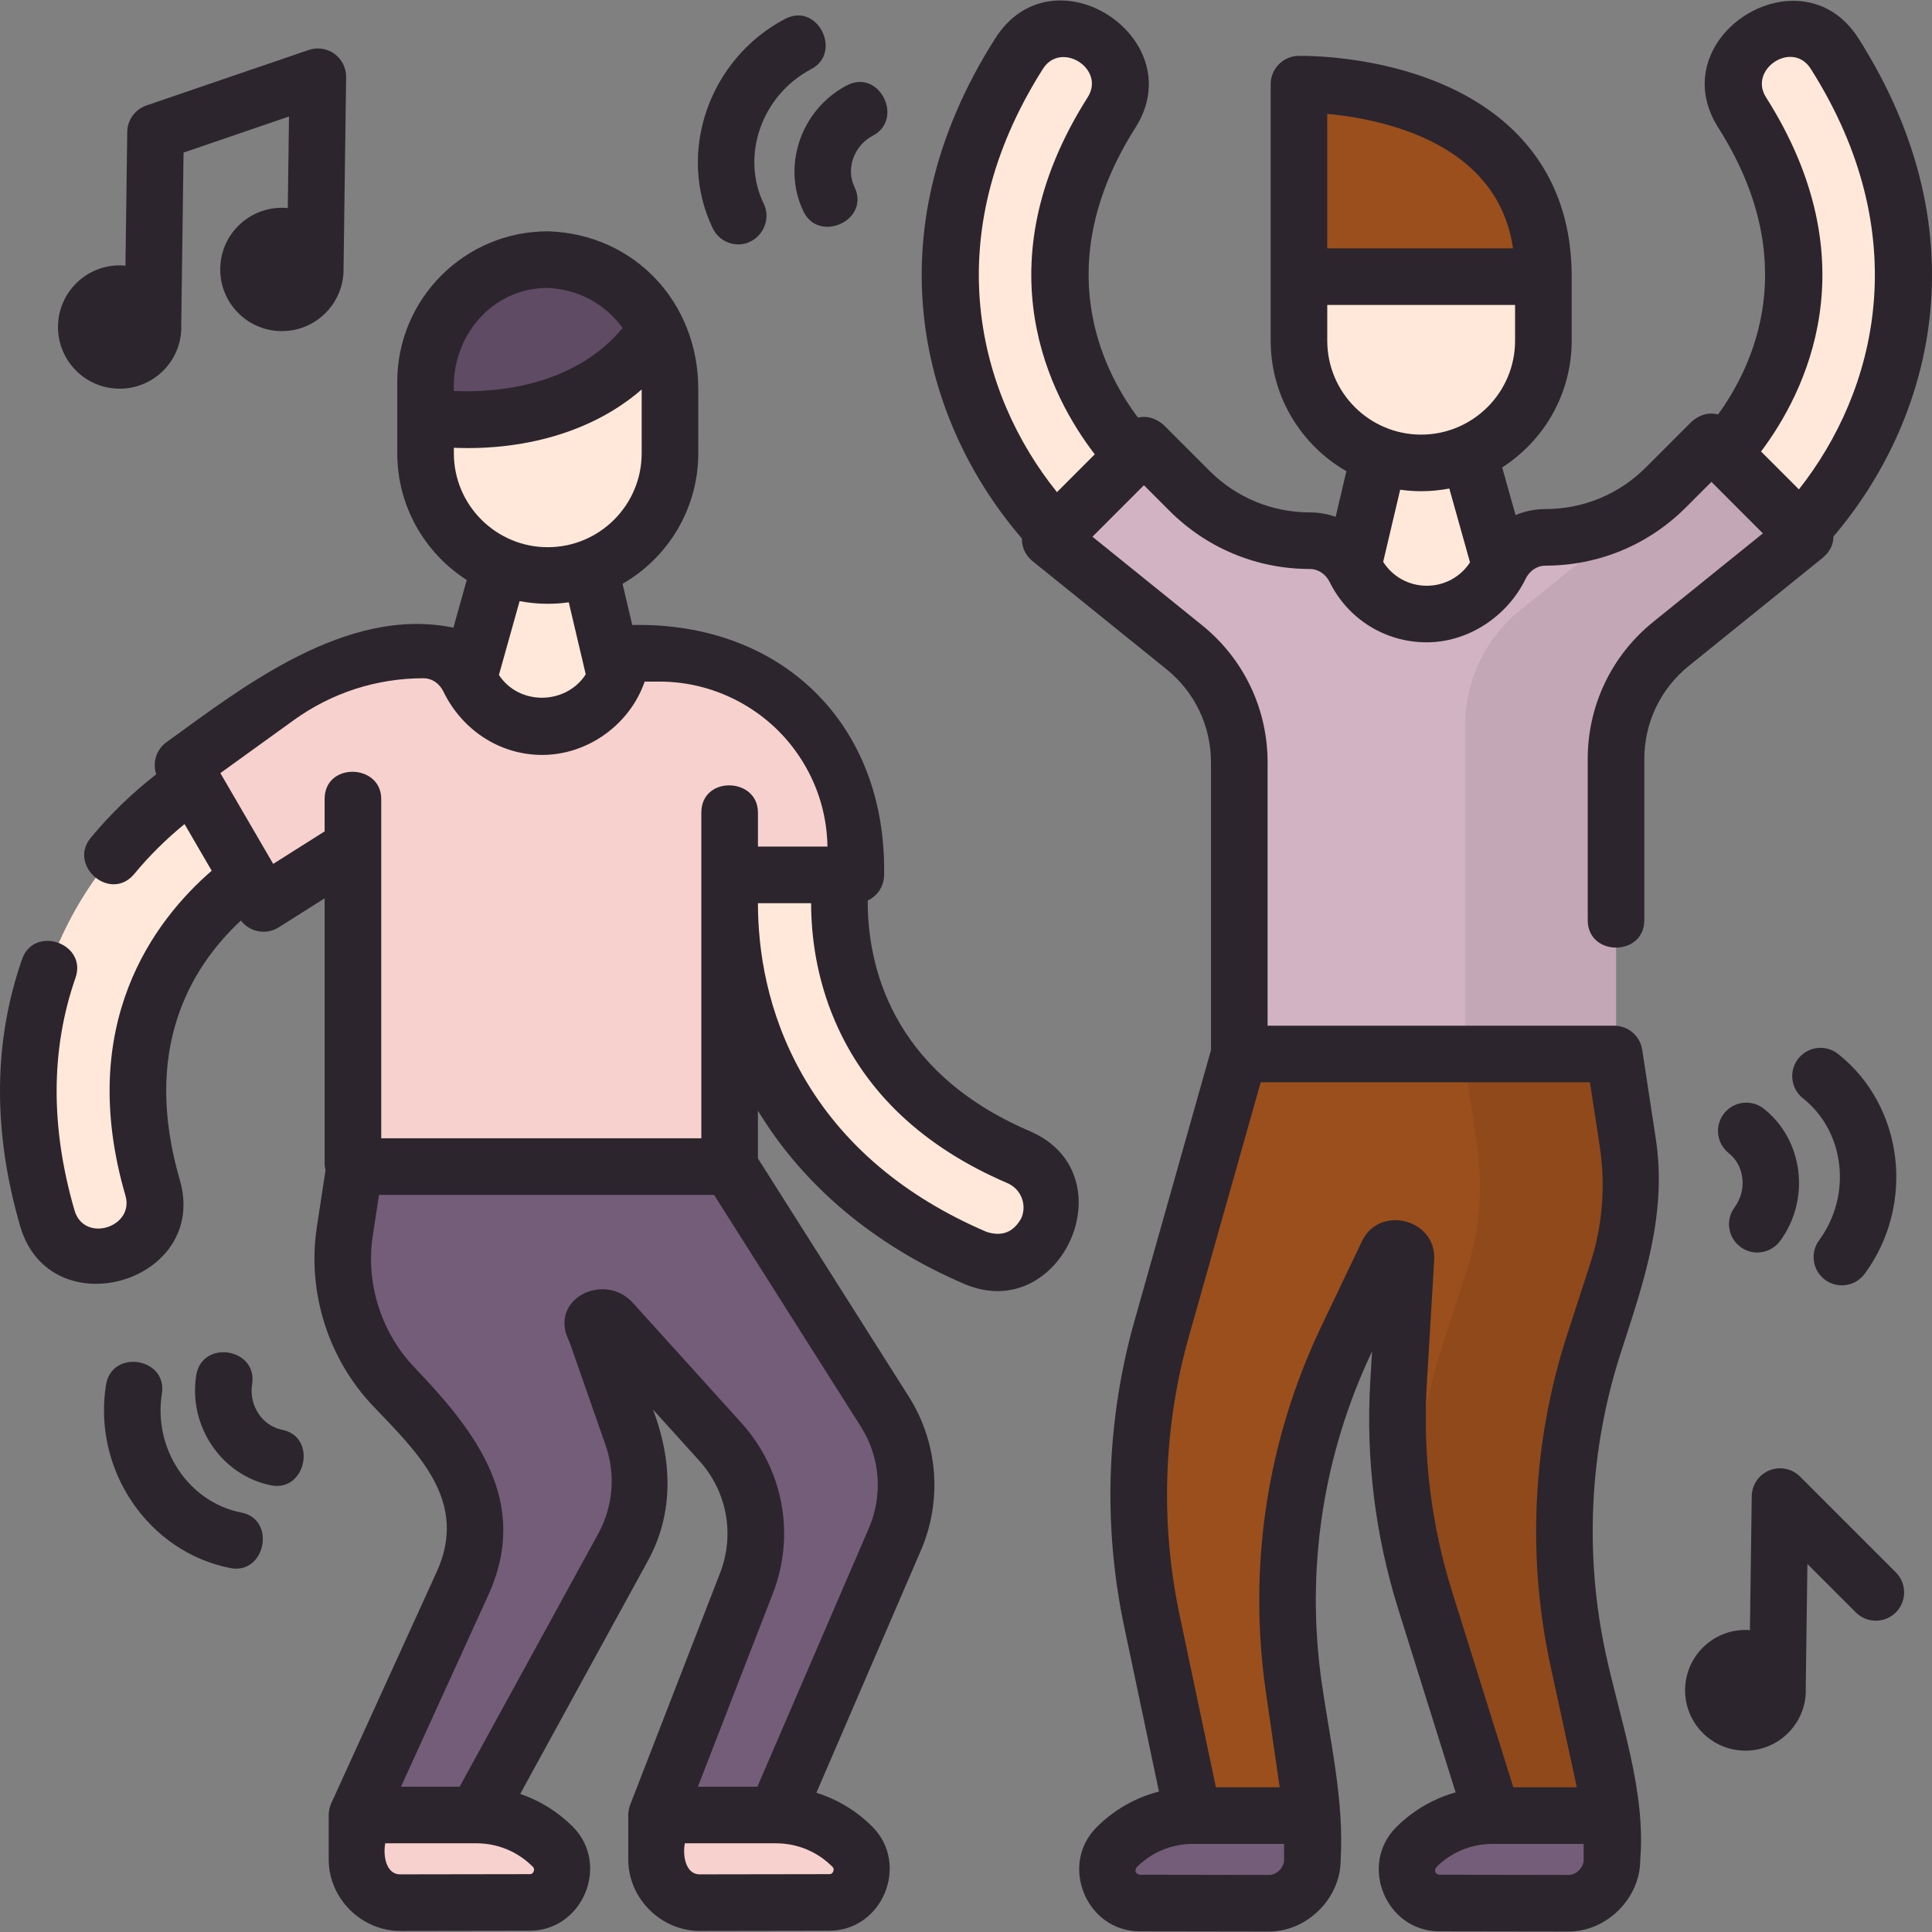 <?xml version="1.0"?>
<svg xmlns="http://www.w3.org/2000/svg" xmlns:xlink="http://www.w3.org/1999/xlink" xmlns:svgjs="http://svgjs.com/svgjs" version="1.1" width="512" height="512" x="0" y="0" viewBox="0 0 512.093 512.093" style="enable-background:new 0 0 512 512" xml:space="preserve" class=""><rect x="0" y="0" width="512.093" height="512.093" fill="#808080" stroke="none"/><g><g xmlns="http://www.w3.org/2000/svg"><g><g><g><g><path d="m278.76 140.309c-25.386-27.557-40.989-75.154-8.644-126.097 4.303-6.774 13.278-8.779 20.05-4.474 6.771 4.305 8.773 13.287 4.471 20.063-29.594 46.611-3.285 81.288 5.484 90.806l10.568 10.54-19.333 18.667z" fill="#ffe8d9" data-original="#ffe8d9" class=""/><g><g><path d="m456.275 120.606c8.769-9.518 35.078-44.195 5.484-90.806-4.302-6.776-2.3-15.758 4.471-20.063 6.772-4.305 15.747-2.3 20.05 4.474 32.344 50.944 16.742 98.54-8.644 126.097l-25.948 7.171z" fill="#ffe8d9" data-original="#ffe8d9" class=""/></g></g><path d="m409.085 73.326v16.98c0 17.889-14.502 32.391-32.391 32.391-17.889 0-32.391-14.502-32.391-32.391v-16.98z" fill="#ffe8d9" data-original="#ffe8d9" class=""/><path d="m358.171 152.54 6.557-33.727h23.931l10.41 35.942v18.406h-40.898z" fill="#ffe8d9" data-original="#ffe8d9" class=""/><path d="m347.853 481.239-4.901-33.838c-4.576-31.597.319-63.841 14.066-92.653l10.74-22.509c1.22-2.557 5.069-1.563 4.901 1.265l-1.96 32.996c-1.16 19.534 1.24 39.116 7.085 57.79l17.824 56.949h31.65l-8.928-41.156c-6.054-27.908-4.597-56.925 4.223-84.085l6.11-18.815c3.599-11.083 4.555-22.854 2.79-34.373l-3.59-23.438-51.169-17.059-48.208 17.059-20.591 72.886c-7.101 25.137-7.997 51.624-2.61 77.184l10.918 51.798 15.819 7.073z" fill="#9b4f1d" data-original="#9b4f1d" class=""/><g><path d="m428.662 337.182c3.599-11.083 4.555-22.854 2.79-34.373l-3.59-23.438h-40l3.59 23.438c1.764 11.518.808 23.29-2.79 34.373l-6.11 18.815c-6.059 18.659-8.643 38.193-7.704 57.643.856 3.578 1.835 7.13 2.936 10.649l17.823 56.949 17.414 7.073 14.236-7.073-8.928-41.156c-6.054-27.908-4.597-56.925 4.223-84.085z" fill="#8f491b" data-original="#8f491b" class=""/></g></g><path d="m344.302 73.326v-51.013s64.783-1.5 64.783 51.013z" fill="#9b4f1d" data-original="#9b4f1d" class=""/></g><g><g><g><path d="m47.294 210.159c-28.155 21.23-50.038 60.161-34.742 112.765 2.242 7.706 10.302 12.135 18.006 9.89 7.703-2.245 12.131-10.312 9.891-18.019-12.545-43.142 8.255-68.368 22.406-79.875l3.009-2.278 3.361-22.955-17.997-2.202z" fill="#ffe8d9" data-original="#ffe8d9" class=""/><g><path d="m174.031 492.88v-11.797h31.65c7.588 0 14.865 3.016 20.23 8.385 5.449 5.452 1.601 14.775-6.104 14.792l-34.325.053c-6.321.013-11.451-5.109-11.451-11.433z" fill="#f7d1cd" data-original="#3aeee6" class=""/><path d="m94.626 492.88v-11.797h31.65c7.588 0 14.865 3.016 20.23 8.385 5.449 5.452 1.601 14.775-6.104 14.792l-34.325.053c-6.321.013-11.451-5.109-11.451-11.433z" fill="#f7d1cd" data-original="#3aeee6" class=""/><g><path d="m222.836 231.897c-1.506 15.729.052 54.627 47.151 74.81 7.377 3.161 10.798 11.704 7.643 19.081-3.156 7.378-11.695 10.793-19.072 7.633-50.874-21.801-67.014-66.065-65.16-101.524l15.624-16.15z" fill="#ffe8d9" data-original="#ffe8d9" class=""/></g></g><g fill="#ffe8d9"><path d="m177.581 103.169v16.98c0 17.889-14.502 32.391-32.391 32.391-17.889 0-32.391-14.502-32.391-32.391 0-6.324 0-12.647 0-18.971 0-17.875 14.491-32.365 32.365-32.365 18.91.633 32.454 15.792 32.417 34.356z" fill="#ffe8d9" data-original="#ffe8d9" class=""/><path d="m156.323 140.575h-23.932l-10.191 48.845s6.154 9.393 21.988 9.393 21.667-12.833 21.667-12.833z" fill="#ffe8d9" data-original="#ffe8d9" class=""/></g></g><path d="m174.67 173.161h-9.815c-.915 10.887-10.03 19.439-21.146 19.439-19.493 0-19.687-17.287-19.687-17.287-11.223-1.333-31.333 2.833-46.5 10.5-7.503 3.793-29.013 17-29.013 17l21.333 36.667 23.705-14.982v-12.729 97.445l51.643 10.598 48.208-10.598v-77.318h33.438v-6.73c0-11.058-3.525-21.829-10.063-30.748-9.796-13.363-25.374-21.258-41.943-21.258h-.16" fill="#f7d1cd" data-original="#3aeee6" class=""/><g><path d="m174.031 87.407c-5.208-10.715-15.743-18.155-28.867-18.594-17.875 0-32.365 14.49-32.365 32.365v9.498h1.898c-.001 0 39.856 6.325 59.334-23.269z" fill="#5f4b64" data-original="#1c337a" class=""/></g></g></g></g><path d="m174.031 481.082 23.816-61.406c4.968-12.81 2.289-27.326-6.924-37.519l-28.731-31.785c-.22-.156-.387-.369-.536-.594-.366-.551-.877-.886-1.426-1.031-2.133-.564-3.725 2.033-2.425 3.816l9.802 28.059c3.395 9.719 2.51 20.421-2.435 29.45l-38.895 71.011h-31.65l27.968-61.375c6.163-13.526 3.471-29.441-6.798-40.187l-11.375-11.903c-10.513-11.001-15.323-26.259-13.019-41.301l2.619-17.102h99.377l41.131 64.939c6.427 10.147 7.426 22.815 2.67 33.845l-31.518 73.084h-31.651z" fill="#735d78" data-original="#2f4ca3" class=""/><path d="m328.486 279.371v-77.31c0-11.844-5.355-23.053-14.567-30.49l-35.561-28.71 24.843-24.859 12.067 12.075c8.472 8.478 19.963 13.241 31.945 13.241h.001c5.126 0 9.663 3.036 11.941 7.63 3.471 6.998 10.682 11.809 19.019 11.809s15.549-4.811 19.019-11.809l.474-.888c2.278-4.594 6.816-7.63 11.941-7.63h.001c11.982 0 23.473-4.763 31.945-13.241l12.067-12.075 24.843 24.859-35.561 28.71c-9.212 7.437-14.567 18.646-14.567 30.49v78.198z" fill="#d1b3c4" data-original="#fed73a" class=""/><g><path d="m453.622 117.115-12.067 12.075c-1.165 1.166-2.392 2.254-3.665 3.277l.576.576-35.561 28.71c-9.212 7.437-14.567 18.646-14.567 30.49v87.129h40v-78.198c0-11.844 5.355-23.053 14.567-30.49l35.561-28.71z" fill="#c4a7b7" data-original="#ffcc00" class=""/></g><g fill="#2f4ca3"><path d="m347.853 493.037v-11.797h-31.65c-7.588 0-14.865 3.016-20.23 8.385-5.449 5.452-1.601 14.775 6.104 14.792l34.325.054c6.32.012 11.451-5.11 11.451-11.434z" fill="#735d78" data-original="#2f4ca3" class=""/><path d="m427.258 493.037v-11.797h-31.65c-7.588 0-14.865 3.016-20.23 8.385-5.449 5.452-1.601 14.775 6.104 14.792l34.325.054c6.32.012 11.451-5.11 11.451-11.434z" fill="#735d78" data-original="#2f4ca3" class=""/></g></g><g><path d="m435.277 278.236c-.562-3.661-3.71-6.365-7.414-6.365h-91.877v-69.811c0-14.18-6.326-27.42-17.356-36.325l-29.071-23.472 13.643-13.652 6.763 6.767c9.95 9.956 23.179 15.438 37.251 15.438 2.162 0 4.163 1.327 5.222 3.462 4.887 9.855 14.749 15.977 25.738 15.977 11.063 0 21.455-6.99 26.212-16.864 1.06-2.135 3.061-3.462 5.224-3.462 14.071 0 27.301-5.483 37.25-15.439l6.763-6.767 13.643 13.652-29.073 23.471c-11.029 8.905-17.354 22.145-17.354 36.326v42.728c0 9.697 15 9.697 15 0v-42.726c0-9.625 4.293-18.612 11.777-24.655l35.562-28.709c1.875-1.633 2.801-3.495 2.778-5.586 25.576-29.994 40.076-79.397 6.657-132.034-15.188-23.91-52.407-.346-37.184 23.63 22.505 35.445 9.371 63.079-.03 76.016-2.532-.614-4.892.044-7.081 1.976l-12.067 12.075c-7.116 7.121-16.578 11.042-26.642 11.042-2.768 0-5.44.565-7.903 1.599l-3.539-12.632c11.065-7.098 18.418-19.498 18.418-33.592v-16.98c0-15.718-5.151-28.722-15.312-38.649-20.938-20.458-55.682-19.897-57.146-19.862-4.073.094-7.326 3.423-7.326 7.498v67.993c0 14.784 8.09 27.705 20.07 34.596l-2.849 12.09c-2.154-.761-4.446-1.174-6.809-1.174-10.063 0-19.524-3.921-26.641-11.042l-12.069-12.074c-2.124-1.878-4.42-2.552-6.888-2.024-9.421-12.554-23.654-40.623-.648-76.855 15.048-23.703-21.789-47.866-37.185-23.629-33.604 52.927-18.756 102.588 7.084 132.532-.003.179-.009.357 0 .537.113 2.124 1.123 4.1 2.778 5.436l35.561 28.71c7.485 6.043 11.778 15.029 11.778 24.654v76.271l-20.309 71.887c-7.401 26.2-8.346 54.13-2.73 80.77l9.249 43.882c-6.199 1.586-11.884 4.806-16.527 9.452-9.973 9.978-2.71 27.562 11.397 27.594l34.319.053c10.093 0 18.968-8.823 18.968-18.933.938-15.627-2.752-31.342-4.978-46.71-4.366-30.147.234-60.614 13.304-88.122l-.467 7.851c-1.218 20.517 1.276 40.863 7.415 60.475l15.196 48.555c-5.896 1.651-11.302 4.787-15.75 9.237-9.973 9.978-2.71 27.562 11.397 27.594l34.319.053c10.093 0 18.968-8.823 18.968-18.933 1.531-18.221-5.286-36.966-9.1-54.544-5.767-26.581-4.374-54.307 4.026-80.178 6.06-18.658 12.265-36.518 9.181-56.64zm32.814-252.455c-4.708-7.413 6.992-15.213 11.857-7.549 28.004 44.108 17.435 85.413-3.132 111.483l-10.034-10.041c11.634-15.477 29.221-49.933 1.309-93.893zm-116.289 4.399c9.925.926 27.686 4.145 39.032 15.268 5.605 5.495 8.979 12.207 10.214 20.378h-49.246zm0 50.646h49.783v9.48c0 13.725-11.166 24.891-24.892 24.891s-24.892-11.166-24.892-24.891v-9.48zm24.892 49.371c2.551 0 5.043-.251 7.462-.71l5.484 19.575c-2.523 3.856-6.777 6.195-11.465 6.195-4.744 0-9.043-2.396-11.553-6.335l4.507-19.121c1.819.255 3.675.396 5.565.396zm-100.247-111.964c4.758-7.495 16.652-.004 11.858 7.547-28.372 44.683-9.738 79.545 1.875 94.639l-10.02 10.026c-20.946-26.025-31.978-67.692-3.713-112.212zm63.906 474.803c0 1.95-1.948 3.933-3.939 3.933l-34.319-.053c-1.155-.299-1.427-.962-.816-1.99 3.983-3.985 9.275-6.18 14.905-6.186h.012c.009 0 .019-.001.028-.001h24.13v4.297zm79.405 0c0 1.95-1.948 3.933-3.939 3.933l-34.319-.053c-1.155-.299-1.427-.962-.816-1.99 3.987-3.989 9.287-6.187 14.925-6.187h24.15v4.297zm1.771-158.17-6.111 18.815c-9.219 28.393-10.747 58.82-4.418 87.992l6.956 32.066h-16.837l-16.178-51.69c-5.593-17.87-7.865-36.41-6.756-55.104l1.961-32.996c.64-10.798-14.499-14.708-19.157-4.939l-10.741 22.509c-14.434 30.253-19.523 63.781-14.719 96.958l3.659 25.263h-16.901l-9.662-45.845c-5.117-24.275-4.257-49.725 2.488-73.598l19.048-67.425h87.263l2.615 17.074c1.579 10.308.711 21-2.51 30.92z" fill="#2c252d" data-original="#000000" class=""/><path d="m272.941 299.813c-37.322-15.993-43.017-44.761-42.939-61.124 2.558-1.194 4.335-3.783 4.335-6.792.694-39.993-27.14-67.049-66.752-66.236l-2.573-10.916c11.979-6.891 20.07-19.812 20.07-34.596v-16.98c.038-23.102-17.012-41.094-39.666-41.852-.084-.003-.167-.004-.251-.004-21.982 0-39.866 17.883-39.866 39.865v18.971c0 14.094 7.354 26.494 18.418 33.592l-3.539 12.631c-28.429-5.914-56.231 16.053-76.058 30.358-2.718 1.962-3.756 5.437-2.708 8.502-6.402 4.985-12.244 10.637-17.365 16.837-6.087 7.37 5.253 17.191 11.564 9.553 3.965-4.8 8.434-9.223 13.305-13.195l7.196 12.368c-15.168 13.129-36.096 40.596-22.865 86.094 2.452 8.433-10.958 12.657-13.493 3.94-6.408-22.037-6.323-42.774.254-61.635 3.192-9.158-10.97-14.093-14.164-4.938-7.623 21.863-7.789 45.671-.493 70.764 7.909 27.187 50.23 14.949 42.3-12.319-9.943-34.192 2.451-55.893 16.207-68.71 2.351 3.119 6.755 3.874 9.991 1.829l12.198-7.709v70.217c0 .64.089 1.257.239 1.85l-2.298 15.005c-2.638 17.221 2.973 35.021 15.01 47.618 11.713 12.257 25.287 25.108 16.771 43.798l-27.968 61.375c-.429.941-.675 2.068-.675 3.11v11.797c0 10.325 8.678 18.933 18.962 18.933l34.33-.054c14.108-.03 21.36-17.62 11.392-27.594-3.983-3.986-8.737-6.917-13.921-8.673l33.859-61.818c6.994-12.769 6.361-26.767 1.361-40.04l12.249 13.551c7.356 8.139 9.463 19.549 5.496 29.778l-23.816 61.406c-.331.855-.508 1.795-.508 2.712v11.797c0 10.325 8.679 18.933 18.963 18.933l34.329-.054c14.108-.03 21.361-17.619 11.393-27.594-4.215-4.217-9.289-7.26-14.827-8.972l27.697-64.225c5.742-13.314 4.538-28.577-3.221-40.828l-39.967-63.101v-12.643c11.902 19.625 30.538 35.562 54.707 45.919 25.813 11.058 43.696-29.206 17.337-40.501zm-127.902-223.5c8.356.318 15.494 4.378 19.988 10.639-13.451 16.198-35.385 17.123-44.729 16.689-.644-14.285 9.907-27.255 24.741-27.328zm-24.741 42.373c17.607.745 36.247-3.692 49.783-15.454v16.917c0 13.725-11.166 24.892-24.892 24.892s-24.892-11.167-24.892-24.892v-1.463zm24.892 41.354c1.889 0 3.746-.141 5.566-.397l4.501 19.096c-5.231 8.128-17.662 8.343-23.013.165l5.484-19.575c2.419.461 4.911.711 7.462.711zm-72.778 68.943-14.002-24.066 19.428-14.017c10.088-7.279 21.996-11.126 34.437-11.126 2.162 0 4.163 1.327 5.223 3.462 4.884 10.138 14.849 16.864 26.212 16.864 12.079 0 23.229-8.044 27.167-19.439h3.954c14.124 0 27.542 6.801 35.894 18.192 5.482 7.479 8.45 16.295 8.605 25.543h-18.432v-9.031c0-9.386-15-9.813-15 0v86.349h-84.851v-89.945c0-9.386-15-9.813-15 0v8.596zm69.041 267.058c-.296.716-.837.717-1.063.718l-34.33.054c-3.907 0-4.539-5.37-3.934-8.23h24.149c5.638 0 10.938 2.197 14.925 6.187.151.15.551.55.253 1.271zm79.406 0c-.296.717-.838.718-1.064.718l-34.329.054c-3.908 0-4.54-5.37-3.935-8.23h24.108c.013 0 .026.002.039.002.006 0 .012-.001.018-.001 5.633.004 10.927 2.2 14.911 6.186.149.149.549.55.252 1.271zm9.453-91.013-29.564 68.554h-15.764l19.856-51.194c6.03-15.547 2.829-32.89-8.354-45.26l-28.73-31.785c-7.524-8.376-22.742-1.054-16.792 10.38l9.563 27.373c2.689 7.7 1.985 16.219-1.934 23.374l-36.76 67.113h-15.547l23.134-50.766c11.288-24.774-3.353-43.404-19.576-60.381-8.843-9.254-12.966-22.332-11.028-34.984l1.645-10.737h88.811l38.922 61.452c5.103 8.06 5.895 18.101 2.118 26.861zm40.423-82.191c-2.054 3.778-5.129 5.008-9.223 3.69-21.994-9.425-38.388-23.377-48.725-41.467-9.528-16.675-11.882-33.311-11.888-45.664h14.092c.02 8.811 1.421 19.801 6.299 31.188 8.151 19.03 23.542 33.502 45.742 43.016 3.567 1.529 5.227 5.673 3.703 9.237z" fill="#2c252d" data-original="#000000" class=""/><path d="m74.786 378.982c-5.285-1.031-8.856-6.456-7.959-12.092 1.523-9.577-13.289-11.934-14.814-2.357-2.152 13.525 6.775 26.612 19.902 29.172 9.221 1.803 12.23-12.898 2.871-14.723z" fill="#2c252d" data-original="#000000" class=""/><path d="m63.96 400.913c-13.937-2.719-23.38-16.841-21.05-31.481 1.523-9.576-13.289-11.936-14.814-2.357-3.585 22.528 11.215 44.313 32.993 48.562 9.221 1.802 12.23-12.899 2.871-14.724z" fill="#2c252d" data-original="#000000" class=""/><path d="m461.346 330.53c1.338.984 2.894 1.458 4.437 1.458 2.305 0 4.578-1.059 6.048-3.058 8.113-11.034 6.178-26.757-4.314-35.05-3.249-2.568-7.967-2.016-10.534 1.234-2.568 3.25-2.017 7.966 1.233 10.535 4.226 3.339 4.912 9.797 1.531 14.396-2.455 3.337-1.739 8.031 1.599 10.485z" fill="#2c252d" data-original="#000000" class=""/><path d="m483.766 339.235c1.339.984 2.895 1.458 4.438 1.458 2.305 0 4.578-1.059 6.048-3.058 13.515-18.378 10.348-44.523-7.06-58.282-3.249-2.568-7.967-2.017-10.534 1.233-2.568 3.25-2.017 7.966 1.233 10.535 11.14 8.805 13.058 25.685 4.276 37.628-2.454 3.337-1.738 8.032 1.599 10.486z" fill="#2c252d" data-original="#000000" class=""/><path d="m212.977 56.068c4.109 8.509 17.759 2.289 13.51-6.52-2.341-4.851-.137-10.959 4.914-13.618 8.305-4.372 1.697-17.844-6.986-13.273-12.12 6.379-17.251 21.367-11.438 33.411z" fill="#2c252d" data-original="#000000" class=""/><path d="m195.692 64.779c5.413 0 9.117-5.855 6.749-10.762-6.172-12.789-.521-28.81 12.598-35.714 8.306-4.371 1.695-17.848-6.986-13.273-20.187 10.624-28.765 35.524-19.121 55.507 1.293 2.679 3.971 4.242 6.76 4.242z" fill="#2c252d" data-original="#000000" class=""/><g><path d="m88.652 14.268c-1.974-1.432-4.522-1.814-6.829-1.025l-43.022 14.713c-2.999 1.026-5.029 3.826-5.072 6.996l-.479 35.471c-.434-.04-.869-.078-1.312-.084-9.026-.122-16.442 7.097-16.564 16.123s7.097 16.442 16.123 16.564 16.442-7.097 16.564-16.123c.003-.217-.018-.429-.024-.644l.618-45.82 27.951-9.559-.328 24.283c-.442-.042-.886-.08-1.338-.086-9.026-.122-16.442 7.097-16.564 16.123s7.097 16.442 16.123 16.564 16.442-7.097 16.564-16.123c.001-.043-.005-.085-.005-.129l.689-51.072c.034-2.438-1.121-4.741-3.095-6.172z" fill="#2c252d" data-original="#000000" class=""/><path d="m502.511 416.777-25.396-25.396c-2.132-2.132-5.331-2.781-8.127-1.645-2.793 1.135-4.636 3.832-4.676 6.847l-.48 35.507c-.322-.024-.641-.058-.967-.062-8.836-.119-16.095 6.947-16.215 15.783-.119 8.836 6.947 16.095 15.782 16.215 8.836.119 16.095-6.947 16.215-15.783.003-.218-.018-.431-.024-.647l.447-33.045 12.833 12.833c2.929 2.929 7.678 2.93 10.606 0 2.931-2.93 2.931-7.678.002-10.607z" fill="#2c252d" data-original="#000000" class=""/></g></g></g></g></svg>
